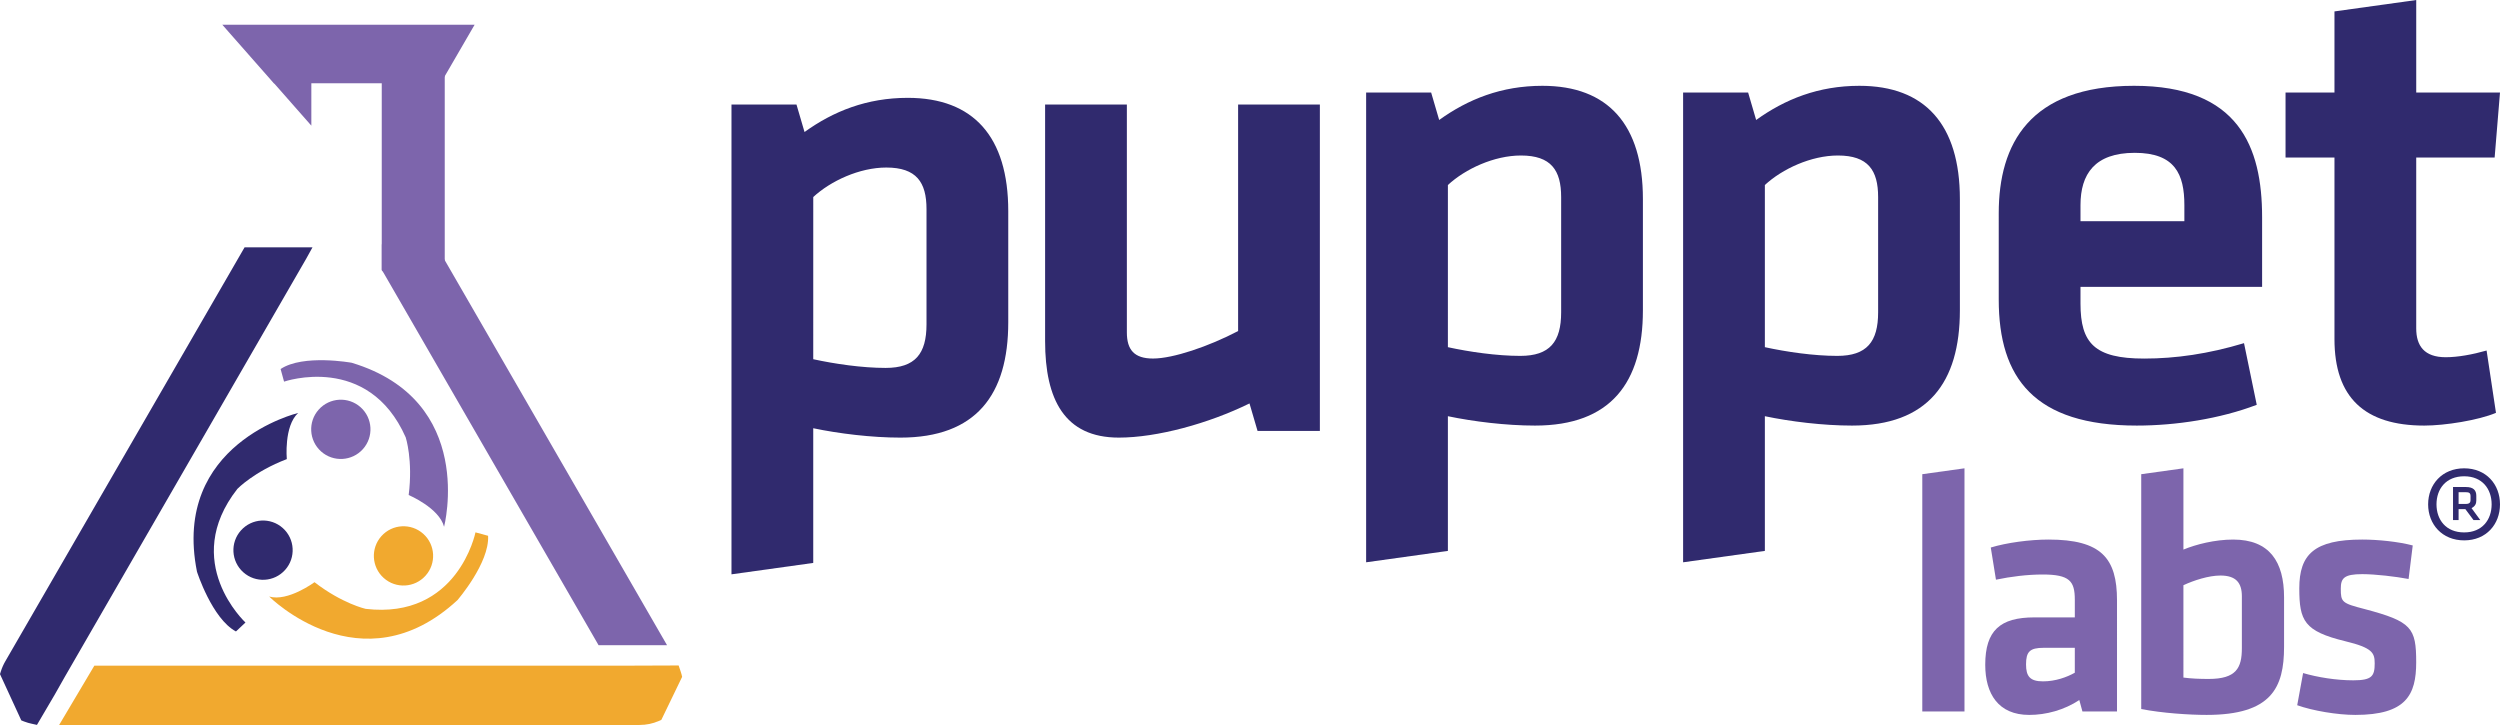 <?xml version="1.0" encoding="iso-8859-1"?>
<!-- Generator: Adobe Illustrator 17.0.2, SVG Export Plug-In . SVG Version: 6.00 Build 0)  -->
<!DOCTYPE svg PUBLIC "-//W3C//DTD SVG 1.1//EN" "http://www.w3.org/Graphics/SVG/1.1/DTD/svg11.dtd">
<svg version="1.1" id="Comp" xmlns="http://www.w3.org/2000/svg" xmlns:xlink="http://www.w3.org/1999/xlink" x="0px" y="0px"
	 width="400px" height="116px" viewBox="0 0 400 116" style="enable-background:new 0 0 400 116;" xml:space="preserve">
<g>
	<path style="fill:#302A6E;" d="M39.133,39.573L0.855,105.795c-0.3,0.517-0.543,1.066-0.719,1.629L0,107.859l0.191,0.417
		l3.019,6.557l0.196,0.427l0.439,0.176c0.437,0.175,0.864,0.281,1.223,0.36l0.845,0.188l0.436-0.744l2.445-4.164l1.578-2.789
		l38.602-66.861L50,39.573L39.133,39.573L39.133,39.573z"/>
	<polygon style="fill:#7D65AC;" points="62.841,27.223 61.093,39.178 61.093,43.168 95.774,103.235 106.728,103.235 	"/>
	<path style="fill:#F1A92F;" d="M109.043,107.882c-0.042-0.167-0.095-0.324-0.15-0.484l-0.039-0.114l-0.273-0.806h-0.85l-8.011,0.03
		H15.094c-1.462,2.453-3.974,6.687-5.632,9.487h92.862h0.002c1.087-0.002,2.123-0.215,3.084-0.639l0.401-0.174l0.192-0.394
		l2.955-6.113l0.182-0.382L109.043,107.882z"/>
	<path style="fill:#2E3192;" d="M39.213,40.04"/>
	<polygon style="fill:#7D65AC;" points="71.158,52.594 69.166,50.748 61.461,43.606 61.08,43.253 61.08,42.734 61.08,6.997 
		61.08,5.811 62.266,5.811 69.972,5.811 71.158,5.811 71.158,6.997 71.158,49.877 	"/>
	<path style="fill:#2E3192;" d="M39.536,41.636"/>
	<polygon style="fill:#7D65AC;" points="49.815,20.105 49.815,8.37 43.829,8.37 43.829,13.302 	"/>
	<polygon style="fill:#7D65AC;" points="35.568,3.956 43.814,13.327 70.545,13.327 70.876,12.682 75.94,3.956 	"/>
	<path style="fill:#F1A92F;" d="M50.32,93.151c0,0-4.27,3.166-7.252,2.293c0,0,14.736,14.784,30.118,0.584
		c0,0,5.152-5.964,4.909-10.302l-2.018-0.549c0,0-2.813,13.97-17.574,12.24C58.504,97.417,54.768,96.586,50.32,93.151z"/>
	<path style="fill:#302A6E;" d="M45.889,73.458c0,0-0.483-5.295,1.819-7.385c0,0-20.298,4.873-16.19,25.403
		c0,0,2.407,7.506,6.235,9.559l1.522-1.434c0,0-10.46-9.679-1.295-21.38C37.979,78.222,40.635,75.465,45.889,73.458z"/>
	<path style="fill:#7D65AC;" d="M65.388,79.204c0,0,4.899,2.071,5.663,5.084c0,0,5.257-20.204-14.784-26.247
		c0,0-7.758-1.41-11.37,1.003l0.552,2.018c0,0,13.462-4.669,19.467,8.924C64.917,69.985,66.095,73.624,65.388,79.204z"/>
	<path style="fill:#7D65AC;" d="M58.069,71.855c-1.747,1.952-4.744,2.119-6.696,0.375c-1.952-1.746-2.123-4.748-0.376-6.698
		c1.747-1.95,4.745-2.117,6.697-0.375C59.648,66.903,59.812,69.9,58.069,71.855z"/>
	<path style="fill:#302A6E;" d="M45.62,91.185c-1.745,1.955-4.742,2.124-6.693,0.377c-1.954-1.748-2.121-4.743-0.374-6.696
		c1.743-1.952,4.742-2.124,6.696-0.375C47.199,86.235,47.365,89.235,45.62,91.185z"/>
	<path style="fill:#F1A92F;" d="M68.092,92.104c-1.744,1.95-4.74,2.122-6.691,0.378c-1.955-1.748-2.123-4.745-0.378-6.698
		c1.747-1.953,4.744-2.122,6.698-0.375C69.674,87.155,69.836,90.155,68.092,92.104z"/>
	<g>
		<path style="fill:#302A6E;" d="M161.321,51.575c0,11.581-5.147,18.443-17.263,18.443c-4.611,0-9.865-0.643-13.94-1.501v21.552
			l-13.081,1.823V16.727h10.401l1.287,4.396c4.611-3.324,9.972-5.468,16.513-5.468c10.508,0,16.083,6.219,16.083,18.121V51.575z
			 M130.119,57.473c3.431,0.751,7.827,1.394,11.581,1.394c4.718,0,6.541-2.252,6.541-6.97V33.454c0-4.289-1.608-6.648-6.433-6.648
			c-4.289,0-8.899,2.144-11.687,4.718L130.119,57.473L130.119,57.473z"/>
		<path style="fill:#302A6E;" d="M180.298,16.727v36.457c0,2.788,1.179,4.182,4.182,4.182c3.217,0,8.899-1.93,13.617-4.396V16.727
			h13.082v52.219h-9.972l-1.287-4.396c-6.541,3.217-14.797,5.468-20.909,5.468c-8.685,0-11.795-6.112-11.795-15.441V16.726
			L180.298,16.727L180.298,16.727z"/>
	</g>
	<g>
		<path style="fill:#7D65AC;" d="M307.566,113.833V75.871l6.751-0.941v38.902L307.566,113.833L307.566,113.833z"/>
		<path style="fill:#7D65AC;" d="M338.721,113.833h-5.534l-0.497-1.826c-2.435,1.605-5.313,2.38-8.024,2.38
			c-4.925,0-7.028-3.375-7.028-8.024c0-5.478,2.38-7.581,7.858-7.581h6.474v-2.822c0-2.988-0.83-4.04-5.147-4.04
			c-2.435,0-5.091,0.332-7.47,0.83l-0.83-5.147c2.545-0.775,6.253-1.273,9.241-1.273c8.467,0,10.957,2.988,10.957,9.74
			L338.721,113.833L338.721,113.833z M331.97,103.65h-4.981c-2.214,0-2.822,0.609-2.822,2.656c0,1.882,0.609,2.711,2.711,2.711
			c1.992,0,3.819-0.664,5.091-1.383L331.97,103.65L331.97,103.65z"/>
		<path style="fill:#7D65AC;" d="M365.45,103.484c0,6.53-1.992,10.902-12.395,10.902c-2.712,0-7.083-0.277-10.459-0.941V75.871
			l6.751-0.941v13.005c1.992-0.83,5.035-1.605,7.969-1.605c5.81,0,8.134,3.542,8.134,9.241L365.45,103.484L365.45,103.484z
			 M349.347,108.41c1.217,0.166,2.601,0.221,4.04,0.221c4.427,0,5.312-1.77,5.312-4.925v-8.301c0-2.158-0.941-3.32-3.431-3.32
			c-1.882,0-4.261,0.775-5.921,1.55L349.347,108.41L349.347,108.41z"/>
		<path style="fill:#7D65AC;" d="M376.851,114.386c-2.878,0-6.807-0.664-9.297-1.55l0.941-5.147
			c2.269,0.664,5.257,1.162,8.024,1.162c2.988,0,3.431-0.664,3.431-2.711c0-1.66-0.332-2.49-4.703-3.542
			c-6.585-1.605-7.36-3.265-7.36-8.467c0-5.423,2.379-7.802,10.071-7.802c2.49,0,5.754,0.332,8.079,0.941l-0.664,5.367
			c-2.048-0.387-5.312-0.775-7.415-0.775c-2.933,0-3.431,0.664-3.431,2.324c0,2.158,0.166,2.324,3.819,3.265
			c7.526,1.992,8.245,2.988,8.245,8.522C386.59,111.177,384.985,114.386,376.851,114.386z"/>
	</g>
	<path style="fill:#302A6E;" d="M262.865,49.65c0,11.58-5.147,18.443-17.263,18.443c-4.611,0-9.865-0.643-13.94-1.501v21.552
		l-13.081,1.823V14.801h10.401l1.286,4.396c4.611-3.324,9.972-5.468,16.513-5.468c10.508,0,16.084,6.219,16.084,18.121V49.65z
		 M231.662,55.548c3.431,0.751,7.827,1.394,11.581,1.394c4.718,0,6.541-2.252,6.541-6.969V31.529c0-4.289-1.608-6.648-6.433-6.648
		c-4.288,0-8.899,2.144-11.687,4.718L231.662,55.548L231.662,55.548z"/>
	<path style="fill:#302A6E;" d="M313.581,49.65c0,11.58-5.147,18.443-17.263,18.443c-4.611,0-9.865-0.643-13.94-1.501v21.552
		l-13.081,1.823V14.801h10.401l1.286,4.396c4.611-3.324,9.972-5.468,16.513-5.468c10.508,0,16.084,6.219,16.084,18.121
		L313.581,49.65L313.581,49.65z M282.378,55.548c3.432,0.751,7.827,1.394,11.581,1.394c4.718,0,6.541-2.252,6.541-6.969V31.529
		c0-4.289-1.609-6.648-6.433-6.648c-4.289,0-8.9,2.144-11.688,4.718L282.378,55.548L282.378,55.548z"/>
	<path style="fill:#302A6E;" d="M343.065,57.371c5.039,0,10.293-0.751,15.977-2.466l2.037,9.864
		c-5.897,2.252-12.974,3.324-19.193,3.324c-16.405,0-22.088-7.613-22.088-20.158V34.102c0-11.044,4.933-20.373,21.659-20.373
		c16.728,0,20.48,9.757,20.48,21.016v11.152h-29.058v2.681C332.879,54.904,335.13,57.371,343.065,57.371z M332.879,35.389h16.62
		v-2.573c0-4.932-1.501-8.363-7.935-8.363c-6.433,0-8.685,3.431-8.685,8.363V35.389z"/>
	<path style="fill:#302A6E;" d="M399.356,66.056c-2.788,1.179-8.15,2.037-11.473,2.037c-9.543,0-14.368-4.503-14.368-13.832V25.202
		h-7.828V14.801h7.828V1.827l13.082-1.823v14.797H400l-0.858,10.401h-12.546v27.342c0,2.788,1.287,4.611,4.718,4.611
		c1.93,0,4.288-0.429,6.541-1.072L399.356,66.056z"/>
	<g>
		<path style="fill:#302A6E;" d="M394.266,74.931c3.535,0,5.733,2.58,5.733,5.764c0,3.185-2.198,5.765-5.733,5.765
			c-3.535,0-5.765-2.58-5.765-5.765C388.502,77.511,390.732,74.931,394.266,74.931z M394.266,85.186
			c2.898,0,4.395-2.038,4.395-4.491c0-2.452-1.497-4.49-4.395-4.49c-2.93,0-4.427,2.038-4.427,4.49
			C389.84,83.148,391.336,85.186,394.266,85.186z M394.458,81.459h-1.084v1.752h-0.891v-5.287h2.07c1.179,0,1.656,0.51,1.656,1.403
			v0.733c0,0.509-0.159,0.924-0.764,1.241l1.401,1.911h-1.083L394.458,81.459z M394.522,78.752h-1.147v1.879h1.147
			c0.573,0,0.764-0.223,0.764-0.605V79.39C395.286,78.879,395.063,78.752,394.522,78.752z"/>
	</g>
</g>
</svg>
